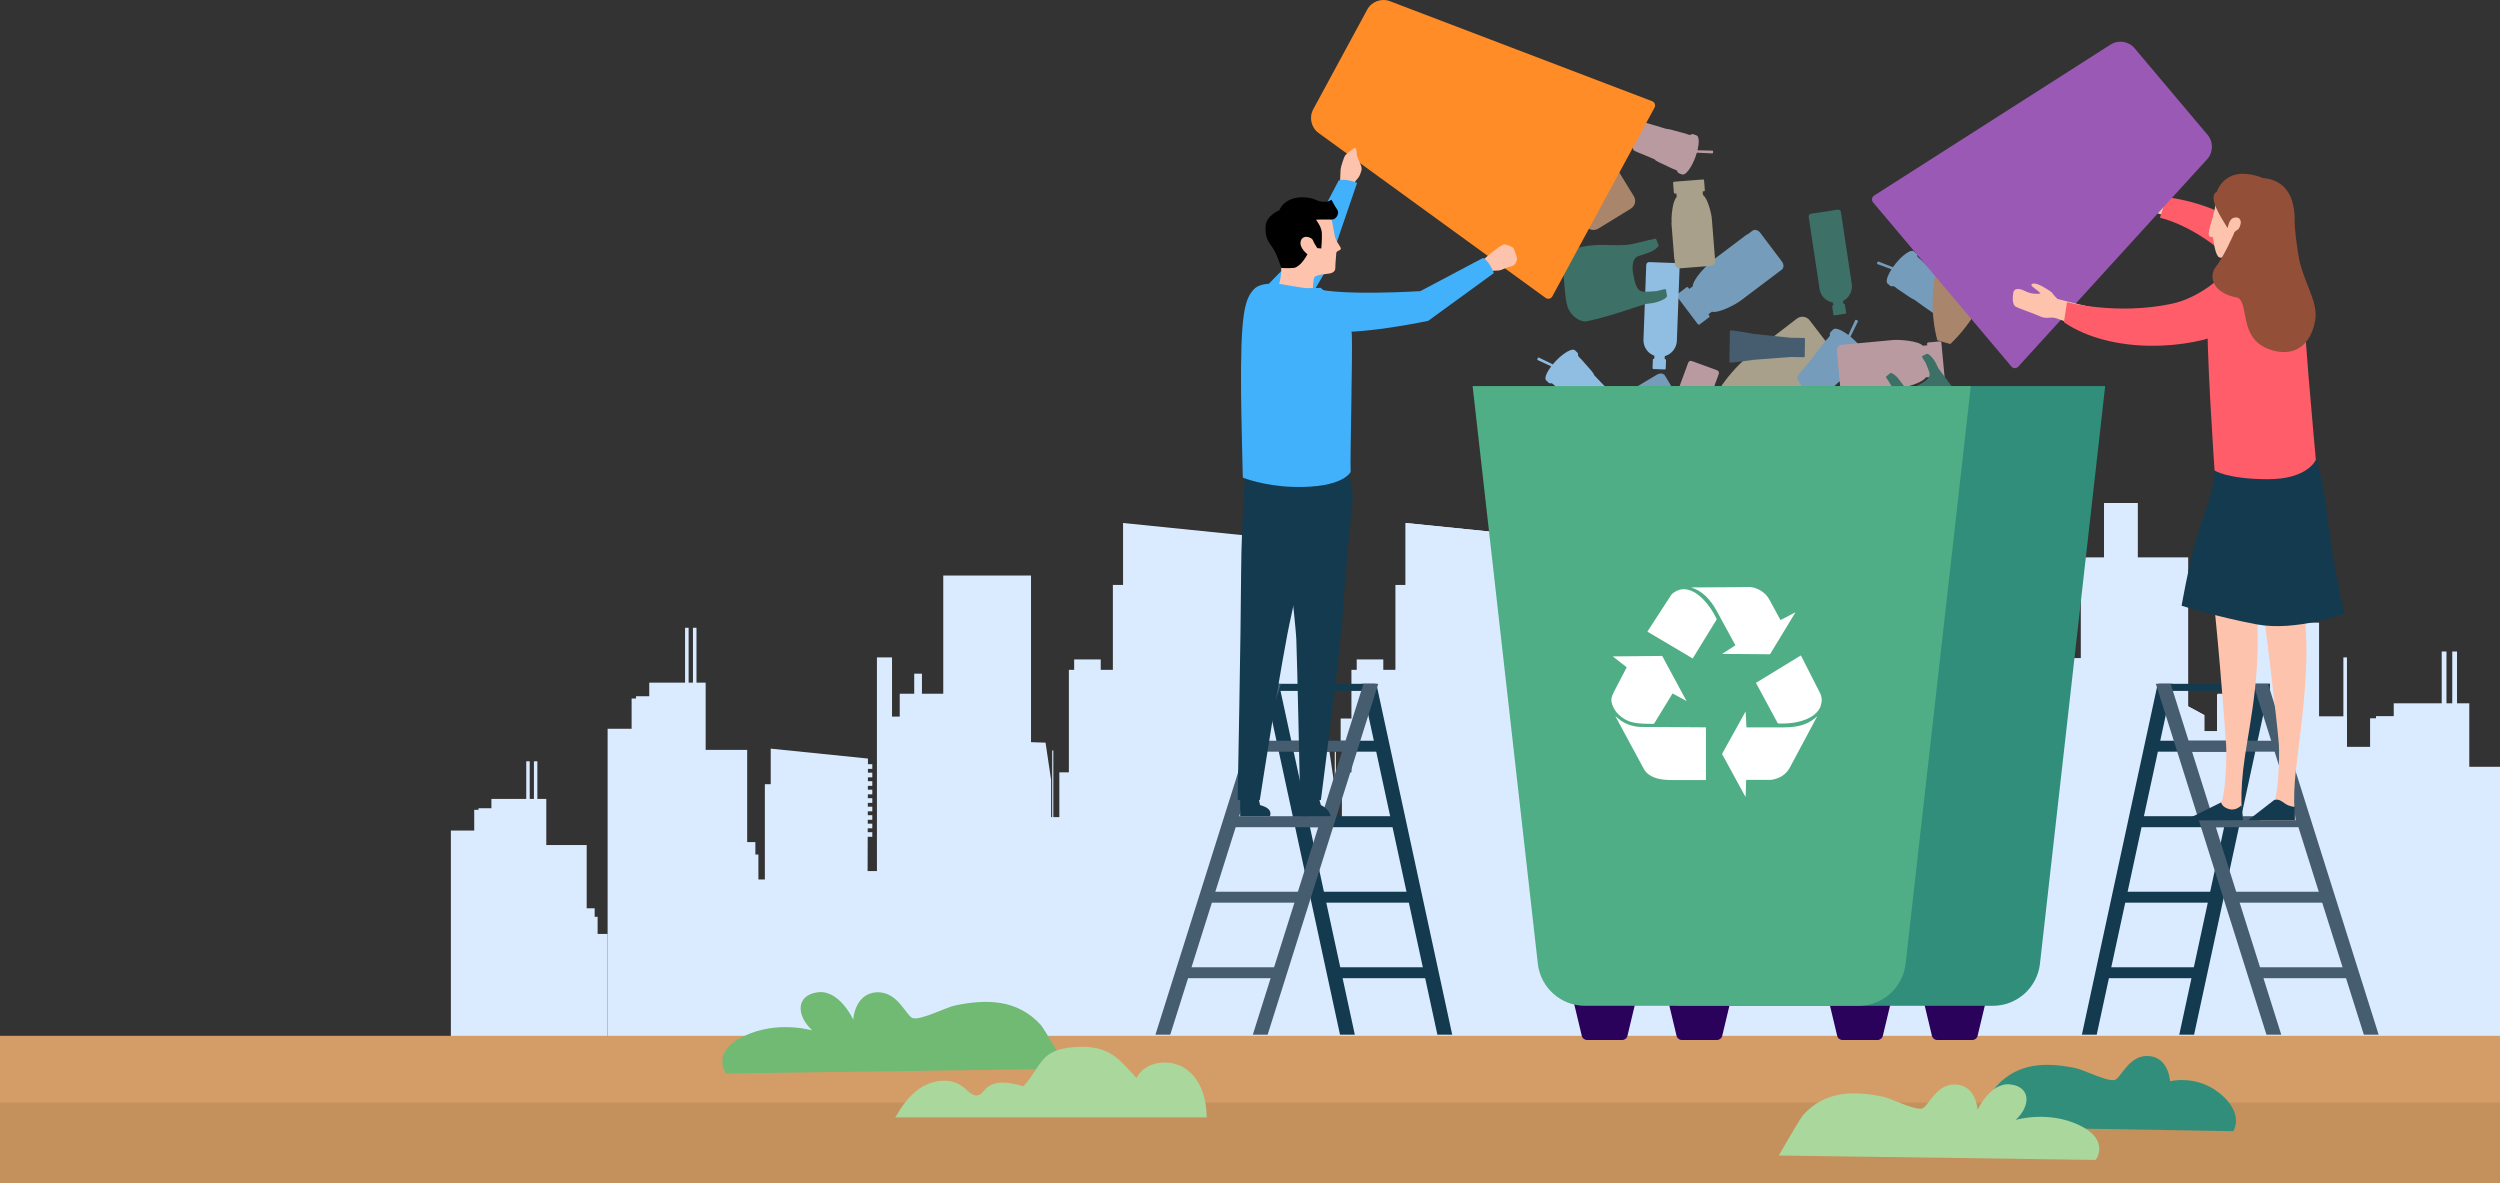 <?xml version="1.0" encoding="UTF-8"?>
<!DOCTYPE svg PUBLIC "-//W3C//DTD SVG 1.1//EN" "http://www.w3.org/Graphics/SVG/1.1/DTD/svg11.dtd">
<!-- Creator: CorelDRAW X8 -->
<svg xmlns="http://www.w3.org/2000/svg" xml:space="preserve" width="2641.82mm" height="1250.6mm" version="1.1" style="shape-rendering:geometricPrecision; text-rendering:geometricPrecision; image-rendering:optimizeQuality; fill-rule:evenodd; clip-rule:evenodd"
viewBox="0 0 264182 125060"
 xmlns:xlink="http://www.w3.org/1999/xlink">
 <rect x="0" y="0" width="264182" height="125060" fill="#333333" stroke="none"/>
 <defs>
  <style type="text/css">
   <![CDATA[
    .fil20 {fill:black;fill-rule:nonzero}
    .fil16 {fill:#133A4F;fill-rule:nonzero}
    .fil12 {fill:#2A015B;fill-rule:nonzero}
    .fil13 {fill:#318E7B;fill-rule:nonzero}
    .fil11 {fill:#3D7067;fill-rule:nonzero}
    .fil19 {fill:#42B1FB;fill-rule:nonzero}
    .fil9 {fill:#465D70;fill-rule:nonzero}
    .fil14 {fill:#4FAE85;fill-rule:nonzero}
    .fil25 {fill:#70BA74;fill-rule:nonzero}
    .fil7 {fill:#759CBA;fill-rule:nonzero}
    .fil8 {fill:#90BDE2;fill-rule:nonzero}
    .fil23 {fill:#934F38;fill-rule:nonzero}
    .fil22 {fill:#9A59B5;fill-rule:nonzero}
    .fil10 {fill:#A8856B;fill-rule:nonzero}
    .fil5 {fill:#A8A08A;fill-rule:nonzero}
    .fil24 {fill:#AAD89C;fill-rule:nonzero}
    .fil6 {fill:#BA9AA1;fill-rule:nonzero}
    .fil4 {fill:#C4905B;fill-rule:nonzero}
    .fil3 {fill:#D49C67;fill-rule:nonzero}
    .fil1 {fill:#DBEBFF;fill-rule:nonzero}
    .fil18 {fill:#FDC3AC;fill-rule:nonzero}
    .fil21 {fill:#FF5D69;fill-rule:nonzero}
    .fil17 {fill:#FF8C26;fill-rule:nonzero}
    .fil15 {fill:white;fill-rule:nonzero}
    .fil0 {fill:#5B6E7C;fill-rule:nonzero;fill-opacity:0.349}
    .fil2 {fill:#DBEBFF;fill-rule:nonzero;fill-opacity:0.431}
   ]]>
  </style>
 </defs>
 <g id="DESIGNED_x0020_BY_x0020_FREEPIK">
  <g id="_2462052607280">
   <path class="fil0" d="M247265 98841l-87 -125c-22,-31 -66,-39 -97,-17l-485 340c-32,22 -39,65 -17,97l87 124 197 281 172 246c11,16 28,26 45,29 18,3 37,-1 52,-12l485 -339c32,-22 39,-66 17,-97l-369 -527z"/>
   <g>
    <polygon class="fil1" points="136510,77796 136529,71496 137375,71496 137375,70640 136532,70640 136534,69932 137375,69932 137375,69076 136537,69076 136539,68368 137375,68368 137375,67512 136542,67512 136544,66804 137375,66804 137375,65947 136547,65947 136549,65240 137375,65240 137375,64383 136551,64383 136554,63676 137375,63676 137375,62819 136556,62819 136559,62111 137375,62111 137375,61255 136561,61255 136563,60547 137375,60547 137375,59691 136566,59691 136568,58983 137375,58983 137375,58127 136571,58127 136574,57087 118677,55267 118677,61814 117600,61814 117600,111259 118677,111259 122274,111259 123099,111259 125145,111259 125201,111259 127464,111259 129751,111259 130287,111259 130943,111259 131479,111259 132135,111259 132672,111259 133327,111259 133864,111259 136144,111259 136359,111259 136406,111259 139437,111259 139437,77796 "/>
    <polygon class="fil1" points="91682,92047 91693,88430 92179,88430 92179,87939 91695,87939 91696,87532 92179,87532 92179,87040 91698,87040 91699,86634 92179,86634 92179,86142 91701,86142 91702,85736 92179,85736 92179,85244 91703,85244 91705,84838 92179,84838 92179,84346 91706,84346 91707,83940 92179,83940 92179,83448 91709,83448 91710,83042 92179,83042 92179,82550 91712,82550 91713,82144 92179,82144 92179,81652 91714,81652 91716,81246 92179,81246 92179,80754 91717,80754 91719,80158 81444,79112 81444,82872 80825,82872 80825,111259 81444,111259 83509,111259 83983,111259 85157,111259 85190,111259 86489,111259 87801,111259 88110,111259 88486,111259 88794,111259 89171,111259 89478,111259 89855,111259 90163,111259 91472,111259 91596,111259 91623,111259 93363,111259 93363,92047 "/>
    <polygon class="fil1" points="178359,87435 178373,82950 178975,82950 178975,82340 178375,82340 178376,81836 178975,81836 178975,81227 178378,81227 178380,80723 178975,80723 178975,80113 178382,80113 178383,79609 178975,79609 178975,79000 178385,79000 178387,78496 178975,78496 178975,77886 178389,77886 178390,77382 178975,77382 178975,76772 178392,76772 178394,76269 178975,76269 178975,75659 178396,75659 178397,75155 178975,75155 178975,74545 178399,74545 178401,74041 178975,74041 178975,73432 178403,73432 178405,72691 165663,71395 165663,76057 164896,76057 164896,111259 165663,111259 168224,111259 168811,111259 170268,111259 170308,111259 171919,111259 173547,111259 173929,111259 174395,111259 174777,111259 175244,111259 175626,111259 176093,111259 176475,111259 178098,111259 178252,111259 178285,111259 180443,111259 180443,87435 "/>
    <g>
     <polygon class="fil1" points="260847,102059 260847,81030 264182,81030 264182,102059 "/>
     <g>
      <polygon class="fil1" points="264182,111259 262245,111259 262245,90230 264182,90230 "/>
     </g>
     <polygon class="fil1" points="256602,111259 256602,87637 264182,87637 264182,111259 "/>
     <g>
      <polygon class="fil1" points="261707,90230 260936,90230 260936,88154 260936,84572 260936,74320 259639,74320 259639,68845 259137,68845 259137,74320 258525,74320 258525,68845 258023,68845 258023,74320 252953,74320 252953,75677 251079,75677 251079,75904 250455,75904 250455,78922 247057,78922 247057,79842 247057,111259 255740,111259 255740,111259 261707,111259 261707,109196 262057,109196 262057,108331 261707,108331 261707,107617 262057,107617 262057,106752 261707,106752 261707,106037 262057,106037 262057,105172 261707,105172 261707,104458 262057,104458 262057,103593 261707,103593 261707,102878 262057,102878 262057,102013 261707,102013 261707,101298 262057,101298 262057,100434 261707,100434 261707,99719 262057,99719 262057,98854 261707,98854 261707,98139 262057,98139 262057,97274 261707,97274 261707,96560 262057,96560 262057,95695 261707,95695 "/>
     </g>
    </g>
    <g>
     <polygon class="fil1" points="57662,104576 57662,89298 61997,89298 61997,104576 "/>
     <g>
      <polygon class="fil1" points="62840,95982 62840,96883 63152,96883 63152,98691 64209,98691 64209,111259 58678,111259 58678,95982 "/>
     </g>
     <polygon class="fil1" points="54579,111259 54579,94098 61765,94098 61765,111259 "/>
     <g>
      <polygon class="fil1" points="58287,95982 57728,95982 57728,94474 57728,91872 57728,84424 56785,84424 56785,80447 56421,80447 56421,84424 55976,84424 55976,80447 55611,80447 55611,84424 51928,84424 51928,85410 50567,85410 50567,85575 50113,85575 50113,87767 47645,87767 47645,88436 47645,111259 53952,111259 53952,111259 58287,111259 58287,109761 58542,109761 58542,109132 58287,109132 58287,108613 58542,108613 58542,107985 58287,107985 58287,107465 58542,107465 58542,106837 58287,106837 58287,106318 58542,106318 58542,105690 58287,105690 58287,105171 58542,105171 58542,104542 58287,104542 58287,104023 58542,104023 58542,103395 58287,103395 58287,102876 58542,102876 58542,102247 58287,102247 58287,101728 58542,101728 58542,101100 58287,101100 58287,100581 58542,100581 58542,99952 58287,99952 "/>
     </g>
    </g>
    <g>
     <polygon class="fil1" points="206754,100696 206754,76549 212721,76549 212721,100696 "/>
     <g>
      <polygon class="fil1" points="213881,87113 213881,88537 214311,88537 214311,91395 215766,91395 215766,111259 208152,111259 208152,87113 "/>
     </g>
     <polygon class="fil1" points="202510,111259 202510,84135 212402,84135 212402,111259 "/>
     <g>
      <polygon class="fil1" points="207614,87113 206844,87113 206844,84729 206844,80616 206844,68845 205546,68845 205546,62560 205045,62560 205045,68845 204432,68845 204432,62560 203931,62560 203931,68845 198860,68845 198860,70404 196987,70404 196987,70664 196362,70664 196362,74129 192965,74129 192965,75186 192965,111259 201647,111259 201647,111259 207614,111259 207614,108890 207964,108890 207964,107897 207614,107897 207614,107077 207964,107077 207964,106084 207614,106084 207614,105263 207964,105263 207964,104270 207614,104270 207614,103449 207964,103449 207964,102456 207614,102456 207614,101636 207964,101636 207964,100643 207614,100643 207614,99822 207964,99822 207964,98829 207614,98829 207614,98008 207964,98008 207964,97015 207614,97015 207614,96195 207964,96195 207964,95202 207614,95202 207614,94381 207964,94381 207964,93388 207614,93388 "/>
     </g>
    </g>
    <g>
     <polygon class="fil1" points="74502,101516 74502,79243 78956,79243 78956,101516 "/>
     <g>
      <polygon class="fil1" points="79822,88987 79822,90301 80142,90301 80142,92937 81228,92937 81228,111259 75545,111259 75545,88987 "/>
     </g>
     <polygon class="fil1" points="71334,111259 71334,86241 78717,86241 78717,111259 "/>
     <g>
      <polygon class="fil1" points="75143,88987 74569,88987 74569,86788 74569,82995 74569,72137 73600,72137 73600,66339 73226,66339 73226,72137 72768,72137 72768,66339 72394,66339 72394,72137 68609,72137 68609,73574 67211,73574 67211,73815 66745,73815 66745,77011 64209,77011 64209,77985 64209,111259 70690,111259 70690,111259 75143,111259 75143,109074 75405,109074 75405,108158 75143,108158 75143,107401 75405,107401 75405,106485 75143,106485 75143,105728 75405,105728 75405,104813 75143,104813 75143,104056 75405,104056 75405,103140 75143,103140 75143,102383 75405,102383 75405,101467 75143,101467 75143,100710 75405,100710 75405,99794 75143,99794 75143,99037 75405,99037 75405,98121 75143,98121 75143,97364 75405,97364 75405,96448 75143,96448 75143,95691 75405,95691 75405,94775 75143,94775 "/>
     </g>
    </g>
    <g>
     <g>
      <polygon class="fil1" points="222337,82085 222337,53153 225910,53153 225910,82085 "/>
      <polygon class="fil1" points="219885,88673 219885,58899 231232,58899 231232,88673 "/>
     </g>
     <g>
      <g>
       <polygon class="fil1" points="218605,81762 220665,81762 220665,81125 218605,81125 "/>
       <polygon class="fil1" points="218342,81901 220928,81901 220928,81624 218342,81624 "/>
       <polygon class="fil1" points="217695,86542 221574,86542 221574,81901 217695,81901 "/>
      </g>
      <polygon class="fil1" points="232935,111259 232935,75563 221770,69539 217629,69539 217629,68476 217468,68476 217468,77905 216620,77905 216620,71565 212056,71565 212056,77905 211293,77905 211293,87676 210434,87676 210434,111259 "/>
      <polygon class="fil1" points="224087,70789 224087,111259 232935,111259 232935,75563 "/>
      <polygon class="fil1" points="222131,111259 222131,79561 216860,79561 216860,111259 "/>
      <polygon class="fil1" points="227219,82663 224174,82663 224174,78906 227219,78906 "/>
     </g>
    </g>
    <polygon class="fil1" points="179824,111259 179824,84503 183733,84503 183733,111259 "/>
    <polygon class="fil1" points="170365,87435 177194,87435 177194,83809 170365,83809 "/>
    <polygon class="fil1" points="171231,81937 173347,81937 173347,78311 171231,78311 "/>
    <polygon class="fil1" points="172577,83125 175338,83125 175338,80365 172577,80365 "/>
    <polygon class="fil1" points="169980,81603 170173,81603 170173,71906 169980,71906 "/>
    <polygon class="fil1" points="175183,111259 175183,80298 182414,80298 182414,111259 "/>
    <g>
     <polygon class="fil1" points="183959,57087 187693,57087 187693,52623 183959,52623 "/>
     <g>
      <polygon class="fil1" points="165798,111259 166232,83174 166752,83174 166752,80295 175305,79267 175305,84936 176313,84936 176313,54055 178210,54055 178210,47071 178744,47071 178744,54055 188469,54055 188469,84228 189564,84228 189564,111259 "/>
      <g>
       <polygon class="fil1" points="185958,68959 185283,68959 185283,67354 185958,67354 "/>
       <polygon class="fil1" points="187092,69112 186417,69112 186417,67507 187092,67507 "/>
       <polygon class="fil1" points="184805,71024 184129,71024 184129,69418 184805,69418 "/>
       <polygon class="fil1" points="187092,71024 186417,71024 186417,69418 187092,69418 "/>
       <polygon class="fil1" points="185958,73088 185283,73088 185283,71482 185958,71482 "/>
       <polygon class="fil1" points="184805,75305 184129,75305 184129,73699 184805,73699 "/>
       <polygon class="fil1" points="184805,101146 184129,101146 184129,99540 184805,99540 "/>
       <polygon class="fil1" points="184805,105427 184129,105427 184129,103822 184805,103822 "/>
       <polygon class="fil1" points="185958,75152 185283,75152 185283,73547 185958,73547 "/>
       <polygon class="fil1" points="187092,75152 186417,75152 186417,73547 187092,73547 "/>
       <polygon class="fil1" points="184805,79280 184129,79280 184129,77675 184805,77675 "/>
       <polygon class="fil1" points="187092,79280 186417,79280 186417,77675 187092,77675 "/>
       <polygon class="fil1" points="185958,81345 185283,81345 185283,79739 185958,79739 "/>
       <polygon class="fil1" points="187092,81345 186417,81345 186417,79739 187092,79739 "/>
       <polygon class="fil1" points="187092,90130 186417,90130 186417,88524 187092,88524 "/>
       <polygon class="fil1" points="187092,94258 186417,94258 186417,92653 187092,92653 "/>
       <polygon class="fil1" points="187092,96322 186417,96322 186417,94717 187092,94717 "/>
       <polygon class="fil1" points="184805,83409 184129,83409 184129,81803 184805,81803 "/>
       <polygon class="fil1" points="185958,85473 185283,85473 185283,83867 185958,83867 "/>
      </g>
      <polygon class="fil1" points="173949,110854 168559,110854 168559,86222 173949,86222 "/>
      <g>
       <polygon class="fil1" points="179842,80610 178784,80610 178784,78639 179842,78639 "/>
       <polygon class="fil1" points="170073,83915 169016,83915 169016,81944 170073,81944 "/>
      </g>
      <g>
       <polygon class="fil1" points="167196,90427 170901,90427 170901,89251 167196,89251 "/>
       <polygon class="fil1" points="167196,92574 170901,92574 170901,91398 167196,91398 "/>
       <polygon class="fil1" points="167196,94722 170901,94722 170901,93546 167196,93546 "/>
       <polygon class="fil1" points="167196,96869 170901,96869 170901,95694 167196,95694 "/>
       <polygon class="fil1" points="167196,99017 170901,99017 170901,97841 167196,97841 "/>
       <polygon class="fil1" points="167196,101165 170901,101165 170901,99989 167196,99989 "/>
       <polygon class="fil1" points="167196,103312 170901,103312 170901,102136 167196,102136 "/>
       <polygon class="fil1" points="167196,105460 170901,105460 170901,104284 167196,104284 "/>
       <polygon class="fil1" points="167196,107608 170901,107608 170901,106432 167196,106432 "/>
      </g>
     </g>
     <polygon class="fil1" points="188337,110854 178985,110854 178985,57294 188337,57294 "/>
     <g>
      <polygon class="fil1" points="183657,60856 188846,60856 188846,60161 183657,60161 "/>
      <polygon class="fil1" points="183657,62127 188846,62127 188846,61431 183657,61431 "/>
      <polygon class="fil1" points="183657,63398 188846,63398 188846,62702 183657,62702 "/>
      <polygon class="fil1" points="183657,64669 188846,64669 188846,63973 183657,63973 "/>
      <polygon class="fil1" points="183657,65940 188846,65940 188846,65244 183657,65244 "/>
      <polygon class="fil1" points="183657,67211 188846,67211 188846,66515 183657,66515 "/>
      <polygon class="fil1" points="183657,68482 188846,68482 188846,67786 183657,67786 "/>
      <polygon class="fil1" points="183657,69753 188846,69753 188846,69057 183657,69057 "/>
      <polygon class="fil1" points="183657,71024 188846,71024 188846,70328 183657,70328 "/>
     </g>
     <g>
      <polygon class="fil1" points="183657,72253 188846,72253 188846,71557 183657,71557 "/>
      <polygon class="fil1" points="183657,73524 188846,73524 188846,72828 183657,72828 "/>
      <polygon class="fil1" points="183657,74795 188846,74795 188846,74099 183657,74099 "/>
      <polygon class="fil1" points="183657,76066 188846,76066 188846,75370 183657,75370 "/>
      <polygon class="fil1" points="183657,77337 188846,77337 188846,76641 183657,76641 "/>
      <polygon class="fil1" points="183657,78607 188846,78607 188846,77912 183657,77912 "/>
      <polygon class="fil1" points="183657,79878 188846,79878 188846,79182 183657,79182 "/>
      <polygon class="fil1" points="183657,81149 188846,81149 188846,80453 183657,80453 "/>
      <polygon class="fil1" points="183657,82420 188846,82420 188846,81724 183657,81724 "/>
     </g>
    </g>
    <g>
     <g>
      <g>
       <polygon class="fil1" points="253282,84226 254587,84226 254587,83587 253282,83587 "/>
       <polygon class="fil1" points="253115,84365 254754,84365 254754,84087 253115,84087 "/>
       <polygon class="fil1" points="252705,85087 255164,85087 255164,84365 252705,84365 "/>
       <path class="fil1" d="M253981 80087l92 0 0 3361 -92 0 0 -3361zm-185 0l0 0 92 0 0 3361 -92 0 0 -3361z"/>
      </g>
      <g>
       <polygon class="fil1" points="250787,109421 255769,109421 255769,80408 250787,80408 "/>
       <g>
        <polygon class="fil1" points="252705,84443 253852,84443 253852,81734 252705,81734 "/>
       </g>
       <polygon class="fil1" points="253099,111217 253099,85859 258082,85859 258082,111217 "/>
       <polygon class="fil1" points="250430,111217 250430,93554 257035,93554 257035,111217 "/>
       <polygon class="fil1" points="255246,93902 255246,85859 255935,85859 255935,93902 "/>
       <polygon class="fil1" points="252273,84951 258082,84951 258082,85859 252273,85859 "/>
      </g>
     </g>
     <path class="fil1" d="M245062 85155l0 -19358 -1318 0 0 -920 -297 0 0 -143 -120 0 0 -255 -222 0 0 -1919 -142 0 -79 -1678 -62 0 -78 1678 -142 0 0 1919 -222 0 0 255 -121 0 0 143 -297 0 0 920 -3666 0 -2114 2988 0 16370 8880 0zm-2242 -20748l0 0 -67 0 0 -1719 67 0 0 1719zm134 0l0 0 -67 0 0 -1719 67 0 0 1719z"/>
     <g>
      <g>
       <polygon class="fil1" points="239174,74894 235027,74894 235027,71144 239174,71144 "/>
      </g>
      <polygon class="fil1" points="239892,99592 232107,99592 232107,77270 239892,77270 "/>
      <polygon class="fil1" points="233820,78102 232107,77270 239892,77270 "/>
      <path class="fil1" d="M247632 69472l0 6250 -4141 0 0 -2410 -2263 0 0 -1002 -1203 0 0 1002 -5688 0c-20,39 -38,78 -60,116l0 10717 -2383 0 0 27114 16116 0 0 -41787 -378 0z"/>
      <polygon class="fil1" points="248010,111259 237101,111259 237101,75717 248010,75717 "/>
     </g>
    </g>
    <g>
     <g>
      <polygon class="fil1" points="148591,81506 147052,81506 147052,81030 148591,81030 "/>
      <polygon class="fil1" points="148787,81610 146855,81610 146855,81403 148787,81403 "/>
      <polygon class="fil1" points="149270,85076 146372,85076 146372,81610 149270,81610 "/>
     </g>
     <polygon class="fil1" points="136821,111259 136821,84596 137954,86346 141047,86346 141047,79303 141168,79303 141168,86346 141801,86346 141801,81611 145209,81611 145209,86346 145780,86346 145780,93644 146421,93644 146421,111259 "/>
     <polygon class="fil1" points="142494,111259 142494,87582 146431,87582 146431,111259 "/>
     <g>
      <polygon class="fil1" points="143174,102329 143497,102329 143497,87250 143174,87250 "/>
      <polygon class="fil1" points="143892,102329 144216,102329 144216,87250 143892,87250 "/>
      <polygon class="fil1" points="144611,102329 144934,102329 144934,87250 144611,87250 "/>
      <polygon class="fil1" points="145329,102329 145653,102329 145653,87250 145329,87250 "/>
     </g>
     <polygon class="fil1" points="142810,111259 149902,111259 149902,70783 142810,70783 "/>
     <g>
      <polygon class="fil1" points="143368,73435 146177,73435 146177,69684 143368,69684 "/>
     </g>
     <polygon class="fil1" points="129536,100602 138808,100602 138808,60818 129536,60818 "/>
     <g>
      <polygon class="fil1" points="137223,84048 139671,84048 139671,83811 137223,83811 "/>
     </g>
     <g>
      <polygon class="fil1" points="140345,78477 137328,78379 136476,84308 136476,98184 135739,98184 135739,91569 133527,91569 133527,84145 131175,84145 131175,73312 127282,73312 127282,71185 126468,71185 126468,73312 124935,73312 124935,75722 124121,75722 124121,69472 122526,69472 122526,111259 140930,111259 140930,82415 "/>
     </g>
     <polygon class="fil1" points="141671,78735 143946,78735 143946,75929 141671,75929 "/>
     <g>
      <polygon class="fil1" points="147458,111259 147458,61814 155060,61814 155060,111259 "/>
      <g>
       <g>
        <polygon class="fil1" points="157326,58983 167233,58983 167233,58127 157326,58127 "/>
        <polygon class="fil1" points="157326,60547 167233,60547 167233,59691 157326,59691 "/>
        <polygon class="fil1" points="157326,62111 167233,62111 167233,61255 157326,61255 "/>
        <polygon class="fil1" points="157326,63676 167233,63676 167233,62819 157326,62819 "/>
        <polygon class="fil1" points="157326,65240 167233,65240 167233,64383 157326,64383 "/>
        <polygon class="fil1" points="157326,66804 167233,66804 167233,65948 157326,65948 "/>
        <polygon class="fil1" points="157326,68368 167233,68368 167233,67512 157326,67512 "/>
        <polygon class="fil1" points="157326,69932 167233,69932 167233,69076 157326,69076 "/>
        <polygon class="fil1" points="157326,71496 167233,71496 167233,70640 157326,70640 "/>
       </g>
       <polygon class="fil1" points="148536,111259 166264,111259 166433,57087 148536,55267 "/>
       <polygon class="fil1" points="148536,111259 152132,111259 152338,56969 148536,55267 "/>
       <polygon class="fil1" points="152338,56969 166433,57087 148536,55267 "/>
      </g>
      <g>
       <polygon class="fil1" points="155004,111259 155004,74038 162296,74038 166218,78026 166218,111259 "/>
       <polygon class="fil1" points="166218,78026 162296,74038 155004,74038 "/>
       <polygon class="fil2" points="159609,111259 159609,84260 160145,84260 160145,111259 "/>
       <polygon class="fil2" points="160801,111259 160801,84260 161338,84260 161338,111259 "/>
       <polygon class="fil2" points="161993,111259 161993,84260 162530,84260 162530,111259 "/>
       <polygon class="fil2" points="163186,111259 163186,84260 163722,84260 163722,111259 "/>
      </g>
      <polygon class="fil1" points="152957,111259 157322,111259 157322,85185 152957,85185 "/>
      <polygon class="fil1" points="166002,111259 169295,111259 169295,77796 166002,77796 "/>
     </g>
    </g>
    <g>
     <g>
      <polygon class="fil1" points="118732,81506 117194,81506 117194,81030 118732,81030 "/>
      <polygon class="fil1" points="118929,81610 116997,81610 116997,81403 118929,81403 "/>
      <polygon class="fil1" points="119412,85076 116514,85076 116514,81610 119412,81610 "/>
     </g>
     <polygon class="fil1" points="106963,111259 106963,84596 108096,86346 111189,86346 111189,79303 111309,79303 111309,86346 111943,86346 111943,81611 115351,81611 115351,86346 115922,86346 115922,93644 116563,93644 116563,111259 "/>
     <polygon class="fil1" points="112636,111259 112636,87582 116573,87582 116573,111259 "/>
     <g>
      <polygon class="fil1" points="113315,102329 113639,102329 113639,87250 113315,87250 "/>
      <polygon class="fil1" points="114034,102329 114357,102329 114357,87250 114034,87250 "/>
      <polygon class="fil1" points="114753,102329 115076,102329 115076,87250 114753,87250 "/>
      <polygon class="fil1" points="115471,102329 115795,102329 115795,87250 115471,87250 "/>
     </g>
     <polygon class="fil1" points="112951,111259 120043,111259 120043,70783 112951,70783 "/>
     <g>
      <polygon class="fil1" points="113510,73435 116318,73435 116318,69684 113510,69684 "/>
     </g>
     <polygon class="fil1" points="99677,100602 108950,100602 108950,60818 99677,60818 "/>
     <g>
      <polygon class="fil1" points="107365,84048 109813,84048 109813,83811 107365,83811 "/>
     </g>
     <g>
      <polygon class="fil1" points="110486,78477 107470,78379 106618,84308 106618,98184 105881,98184 105881,91569 103668,91569 103668,84145 101316,84145 101316,73312 97424,73312 97424,71185 96609,71185 96609,73312 95077,73312 95077,75722 94262,75722 94262,69472 92668,69472 92668,111259 111072,111259 111072,82415 "/>
     </g>
    </g>
    <g>
     <g>
      <polygon class="fil1" points="208289,87597 207065,87597 207065,87218 208289,87218 "/>
      <polygon class="fil1" points="208445,87679 206909,87679 206909,87514 208445,87514 "/>
      <polygon class="fil1" points="208829,90436 206525,90436 206525,87679 208829,87679 "/>
     </g>
     <polygon class="fil1" points="198929,111259 198929,90054 199830,91445 202289,91445 202289,85844 202385,85844 202385,91445 202889,91445 202889,87680 205600,87680 205600,91445 206053,91445 206053,97250 206563,97250 206563,111259 "/>
     <polygon class="fil1" points="203440,111259 203440,92429 206571,92429 206571,111259 "/>
     <g>
      <polygon class="fil1" points="203980,104157 204238,104157 204238,92165 203980,92165 "/>
      <polygon class="fil1" points="204552,104157 204809,104157 204809,92165 204552,92165 "/>
      <polygon class="fil1" points="205124,104157 205381,104157 205381,92165 205124,92165 "/>
      <polygon class="fil1" points="205695,104157 205952,104157 205952,92165 205695,92165 "/>
     </g>
     <polygon class="fil1" points="203691,111259 209331,111259 209331,79068 203691,79068 "/>
     <g>
      <polygon class="fil1" points="204135,81177 206369,81177 206369,78195 204135,78195 "/>
     </g>
     <polygon class="fil1" points="193134,102784 200508,102784 200508,71144 193134,71144 "/>
     <g>
      <polygon class="fil1" points="199248,89618 201195,89618 201195,89430 199248,89430 "/>
     </g>
     <g>
      <polygon class="fil1" points="201730,85188 199332,85109 198654,89825 198654,100860 198068,100860 198068,95600 196308,95600 196308,89695 194438,89695 194438,81080 191342,81080 191342,79388 190694,79388 190694,81080 189475,81080 189475,82997 188827,82997 188827,78026 187560,78026 187560,111259 202196,111259 202196,88320 "/>
     </g>
     <polygon class="fil1" points="202786,85393 204595,85393 204595,83161 202786,83161 "/>
    </g>
   </g>
   <polygon class="fil3" points="264182,109458 0,109458 0,125059 264182,125059 "/>
   <polygon class="fil4" points="264182,116511 0,116511 0,125059 264182,125059 "/>
   <g>
    <g>
     <path class="fil5" d="M193014 36171c0,0 0,0 0,0l-1535 -1998c0,0 0,0 1,1l-253 -329c-161,-210 -392,-335 -635,-366 -244,-32 -499,29 -709,190l-450 346 -3990 3065 -61 47c-2296,1765 -4080,4111 -5166,6796l0 1 160 207 92 121 262 341 41 53 343 446c2874,-358 5601,-1477 7898,-3241l60 -47 191 -146 4249 -3265c420,-323 499,-925 176,-1345l-674 -877z"/>
     <path class="fil6" d="M181454 39131l-2678 -981c-153,-56 -323,22 -379,175l-2650 7231c-82,223 -114,452 -103,675 11,224 65,441 158,641 112,242 286,452 500,621l-44 118 -63 171 -41 -15c-52,-19 -110,8 -130,61l-296 808c-19,52 8,110 61,130l1086 398c52,19 111,-8 130,-61l296 -808c19,-52 -8,-110 -60,-130l-41 -15 106 -289c723,24 1412,-404 1674,-1120l2650 -7231c56,-153 -22,-323 -176,-379z"/>
     <path class="fil7" d="M197249 37885c-3,-79 -18,-166 -53,-267 -4,-11 -10,-23 -14,-33 -35,-96 -85,-200 -146,-309 -14,-26 -27,-51 -43,-77 -71,-121 -154,-247 -252,-378 -5,-7 -7,-12 -12,-19 0,1 -1,1 -1,1 -132,-176 -283,-358 -455,-542 -101,-109 -209,-217 -322,-325 -134,-128 -270,-248 -404,-358l786 -1611 -6 -3c2,-2 8,-1 9,-3 18,-37 -31,-98 -110,-137 -78,-39 -156,-41 -175,-4 -1,2 4,6 3,9l-7 -3 -724 1575 0 0c-736,-558 -1398,-813 -1617,-584l-1 0c-1,2 -3,3 -4,5l-137 144c0,0 -1,1 -2,2l-130 137c-75,79 -90,207 -54,369l-275 346 -10 -20 -1244 1561c-15,21 -26,45 -34,73l-113 141c-21,29 -34,65 -39,107l-1228 1458 -267 331 -200 247c-180,241 221,943 888,1578 125,118 251,227 376,325 544,425 1056,638 1244,481l306 -273 1316 -1275 272 -243c66,-1 119,-17 159,-49l134 -119c28,-9 52,-21 73,-38l1496 -1322c-7,-3 -14,-5 -20,-8l328 -290 3 -3c164,28 291,6 365,-73l133 -139 141 -148c42,-45 59,-111 65,-185 1,-17 2,-34 2,-52z"/>
     <path class="fil7" d="M202014 26512c-72,8 -151,28 -240,67 -10,4 -20,11 -30,15 -84,40 -176,93 -271,157 -23,15 -44,28 -67,45 -106,74 -215,159 -328,258 -5,4 -10,7 -16,12 1,0 1,1 1,1 -151,134 -307,285 -463,456 -92,100 -183,206 -273,318 -107,132 -207,264 -298,395l-1531 -601 -2 5c-2,-1 -1,-6 -3,-7 -35,-14 -87,35 -117,110 -30,75 -26,146 8,160 3,1 6,-3 9,-3l-3 6 1493 548c-456,714 -642,1338 -415,1521l0 1c1,1 3,2 5,3l141 115c0,0 1,1 2,2l135 109c78,62 195,67 341,22l336 227 -17 10 1518 1024c20,12 44,21 69,25l138 93c28,17 61,27 100,28l1423 1017 323 220 240 165c233,147 846,-271 1377,-927 100,-123 190,-247 270,-368 350,-528 507,-1012 350,-1173l-272 -259 -1262 -1111 -242 -231c-6,-60 -25,-108 -57,-141l-119 -115c-9,-25 -22,-46 -39,-64l-1318 -1271c-2,7 -4,13 -6,19l-289 -279 -3 -2c14,-152 -16,-267 -93,-329l-137 -111 -146 -118c-44,-36 -106,-46 -174,-46 -16,0 -31,0 -48,2z"/>
     <path class="fil8" d="M166207 36951c-73,2 -153,15 -245,47 -10,3 -21,9 -31,13 -87,32 -183,78 -283,133 -24,13 -47,25 -71,39 -111,66 -227,142 -348,231 -6,4 -11,6 -17,11 1,0 1,1 2,1 -162,120 -330,258 -499,416 -100,92 -200,191 -299,295 -117,122 -228,246 -329,369l-1476 -724 -3 5c-2,-2 -1,-7 -3,-8 -33,-17 -89,28 -125,100 -36,72 -38,144 -5,160 2,2 6,-2 9,-2l-3 6 1443 669c-514,673 -750,1280 -539,1481l0 1c1,1 2,3 4,4l132 125c0,1 1,1 2,2l125 120c72,69 189,84 338,51l317 253 -19 9 1429 1145c20,14 42,24 68,31l129 103c26,20 59,32 97,37l1336 1130 303 246 226 183c220,166 865,-200 1449,-810 109,-114 209,-230 299,-345 392,-497 588,-967 445,-1140l-250 -281 -1167 -1210 -222 -250c-1,-61 -16,-110 -45,-146l-109 -124c-8,-25 -19,-47 -34,-66l-1210 -1376c-2,7 -4,13 -7,19l-265 -302 -3 -3c26,-150 6,-266 -66,-335l-127 -122 -136 -129c-41,-40 -101,-55 -169,-61 -16,-1 -31,-2 -48,-1z"/>
     <path class="fil6" d="M177985 18406c65,-30 134,-75 205,-141 8,-7 16,-16 23,-24 68,-64 137,-144 207,-235 17,-22 33,-41 49,-64 76,-104 152,-220 227,-350 4,-6 8,-11 11,-17 0,0 -1,0 -1,-1 100,-175 199,-368 292,-580 54,-125 106,-255 156,-389 58,-160 110,-317 154,-471l1643 76 0 -6c2,1 4,6 6,6 37,2 71,-61 75,-142 4,-80 -22,-147 -60,-149 -2,0 -4,6 -7,6l1 -7 -1590 -37c202,-823 176,-1473 -97,-1574l0 0c-2,-1 -4,-2 -6,-2l-171 -63c0,0 -1,0 -2,-1l-163 -60c-94,-34 -207,-1 -330,89l-391 -106 13 -15 -1767 -480c-24,-5 -48,-6 -74,-2l-160 -44c-33,-7 -67,-5 -104,6l-1675 -504 -376 -104 -281 -78c-268,-64 -714,529 -1005,1321 -55,148 -100,295 -137,435 -161,613 -153,1122 47,1223l341 158 1552 645 304 140c25,55 58,94 99,116l150 70c17,20 36,36 58,47l1658 779c-1,-7 -1,-13 -1,-20l363 171 4 2c36,148 101,247 194,281l166 60 176 65c53,20 115,10 179,-12 15,-5 29,-10 45,-18z"/>
     <path class="fil7" d="M180138 47874c-39,-65 -123,-86 -189,-47l-151 90 -16 -25 19 -11 -221 -369c268,-667 -494,-2569 -814,-3103l-76 -127 1 0 -2397 -4004 0 0 -352 -587c-148,-248 -526,-294 -843,-104l-19 11c0,0 0,0 0,0l-2007 1202c0,0 0,0 0,0l-1243 744c-318,190 -455,545 -307,792l352 588 -31 18 2397 4004 30 -19 76 127c80,134 222,332 402,556 538,670 1412,1568 1948,1628l236 394 -151 91c-65,39 -87,123 -48,189l639 1066c39,65 123,86 189,47l3167 -1896c65,-39 87,-123 48,-189l-639 -1066z"/>
     <path class="fil7" d="M180599 33533c60,-46 72,-132 27,-193l-107 -141 24 -18 13 18 344 -259c691,195 2501,-765 2998,-1140l118 -89 1 1 3726 -2808 0 -1 547 -412c230,-174 236,-554 13,-850l-13 -17c0,0 0,0 0,0l-1408 -1868c0,0 0,0 0,0l-872 -1157c-223,-296 -590,-395 -820,-221l-547 412 -22 -28 -3726 2808 21 29 -118 89c-124,93 -306,256 -509,458 -610,607 -1410,1571 -1412,2110l-367 277 -107 -141c-45,-61 -132,-73 -192,-27l-993 748c-60,46 -73,132 -27,193l2222 2948c46,61 132,73 193,27l993 -748z"/>
     <path class="fil6" d="M203762 36187c-76,7 -131,75 -124,150l16 176 -30 3 -2 -22 -428 40c-486,-529 -2530,-662 -3150,-604l-147 14 0 -1 -4646 435 0 1 -682 64c-287,27 -492,347 -457,716l2 21c0,0 0,0 0,0l218 2329c0,0 0,0 0,0l135 1443c34,369 295,646 582,619l682 -64 3 35 4646 -435 -3 -35 147 -14c155,-14 395,-57 674,-123 838,-196 2025,-597 2310,-1055l457 -43 17 176c7,76 74,131 150,124l1237 -116c76,-7 131,-74 124,-150l-344 -3675c-7,-76 -74,-132 -149,-124l-1238 115z"/>
     <path class="fil9" d="M190047 43553l-3473 -2079 -20 -12c-339,-204 -743,-154 -901,110l-376 628 -1 0 -2561 4279 1 0 -82 136c-341,571 -1156,2603 -870,3316l-236 394 20 12 -16 28 -162 -97c-70,-42 -160,-20 -202,50l-682 1140c-42,70 -19,160 50,201l3386 2027c69,42 160,19 202,-51l682 -1139c41,-70 19,-160 -51,-202l-162 -97 252 -422c764,-84 2170,-1762 2512,-2333l81 -136 33 20 2561 -4279 -32 -20 376 -628c118,-198 65,-461 -112,-665 -59,-69 -132,-130 -217,-181z"/>
     <path class="fil9" d="M190737 35794c0,-44 -35,-80 -79,-81l-378 -5 0 0 -394 -6 -632 -9 -1722 -179 -676 -71 -1104 -116 -390 -40 -2197 -361 -364 14 -9 632 -29 2010 -10 712 364 25 2206 -298 391 -29 1107 -84 678 -53 1743 -130 1120 16 267 4c44,0 80,-35 81,-79l27 -1872z"/>
     <path class="fil10" d="M210229 22540c0,0 0,0 0,0l-2348 -673c0,0 0,0 0,0l-386 -111c-247,-71 -499,-35 -707,81 -208,115 -372,310 -443,557l-151 528 -1344 4690 -20 72c-774,2699 -812,5557 -111,8276l244 70 142 41 401 115 61 17 0 0 525 151c2035,-1936 3516,-4380 4290,-7079l20 -72 64 -223 1431 -4995c142,-494 -144,-1009 -637,-1150l-1031 -295z"/>
     <path class="fil11" d="M194198 22156l-2821 426c-161,24 -273,174 -248,335l1148 7615c36,235 117,452 234,643 117,190 269,355 446,486 215,158 468,259 737,304l18 124 28 181 -44 7c-55,8 -93,59 -85,115l129 851c8,55 60,93 115,85l1144 -173c55,-8 93,-60 85,-115l-128 -851c-9,-55 -60,-93 -116,-85l-43 7 -46 -305c646,-326 1045,-1033 931,-1787l-1148 -7615c-25,-161 -175,-272 -336,-248z"/>
     <path class="fil8" d="M177202 27804l-2924 -108c-167,-7 -308,124 -314,291l-293 7893c-9,244 32,478 113,692 82,214 204,409 357,575 187,200 422,350 685,447l-5 128 -7 188 -45 -2c-57,-2 -106,43 -108,100l-32 882c-3,58 42,106 99,108l1186 44c58,2 106,-43 108,-100l33 -882c2,-57 -43,-106 -100,-108l-45 -1 12 -316c713,-206 1249,-842 1278,-1624l293 -7893c6,-167 -124,-308 -291,-314z"/>
     <path class="fil11" d="M204482 46384c781,-450 2382,-918 2920,-1542 538,-624 582,-1326 395,-1680 -187,-354 -1176,-1868 -1775,-2646 -407,-529 -844,-1146 -1193,-1607 -173,-387 -348,-723 -504,-929 -504,-668 -713,-603 -715,-603l0 0 -528 279c67,170 217,413 402,682 122,309 296,685 398,1030 168,565 -427,923 -1099,1300 -673,377 -1265,450 -1547,164l10 25c-343,-427 -590,-832 -853,-1084 -352,-336 -612,-373 -612,-373l0 0 0 0 -503 416c0,0 573,942 1022,1649 448,706 712,1848 999,2678 23,65 46,129 71,195 290,770 722,1557 1172,2015 489,496 1159,481 1940,31z"/>
     <path class="fil5" d="M177589 28349l3125 -247 18 -1c305,-24 537,-237 518,-475l-44 -565 1 0 -305 -3849 -1 0 -9 -122c-41,-514 -439,-2162 -939,-2483l-29 -355 -18 1 -1 -24 145 -12c63,-5 110,-60 105,-122l-81 -1026c-5,-62 -60,-109 -123,-104l-3045 240c-63,5 -110,60 -105,123l81 1025c5,63 60,110 123,105l145 -12 30 380c-443,396 -578,2086 -537,2600l9 121 -29 3 305 3850 29 -3 45 565c14,179 165,321 369,370 67,17 141,23 218,17z"/>
     <path class="fil10" d="M169833 23584c0,0 0,0 0,0l2148 -1317c0,0 0,0 0,0l352 -217c226,-138 374,-355 432,-593 57,-239 23,-499 -115,-725l-297 -484 -2630 -4290 -40 -65c-1514,-2469 -3660,-4489 -6217,-5851l0 0 -223 137 -130 80 -366 225 -57 34 -480 294c54,2897 881,5726 2395,8195l40 65 125 205 2801 4569c277,451 867,592 1319,316l943 -578z"/>
     <path class="fil11" d="M165160 28762c224,1102 145,3181 670,4064 526,883 1339,1212 1831,1131 493,-81 2676,-652 3832,-1054 787,-273 1691,-546 2374,-777 526,-52 992,-125 1298,-228 989,-333 996,-606 996,-608l0 0 -122 -735c-227,12 -573,93 -965,206 -414,23 -927,79 -1377,64 -734,-25 -922,-870 -1103,-1815 -180,-944 -33,-1675 418,-1895l-34 2c641,-236 1218,-369 1619,-580 538,-284 684,-577 684,-577l-1 0 1 0 -294 -760c0,0 -1341,306 -2354,557 -1012,252 -2469,113 -3563,125 -86,1 -172,3 -259,6 -1026,39 -2128,239 -2847,591 -781,382 -1028,1182 -804,2283z"/>
    </g>
    <g>
     <path class="fil12" d="M171415 109900l-3698 0c-269,0 -502,-184 -565,-445l-953 -3987 6733 0 -953 3987c-63,261 -296,445 -564,445z"/>
     <path class="fil12" d="M181429 109900l-3699 0c-268,0 -501,-184 -564,-445l-953 -3987 6733 0 -953 3987c-63,261 -296,445 -564,445z"/>
     <path class="fil12" d="M198402 109900l-3698 0c-269,0 -502,-184 -564,-445l-954 -3987 6733 0 -953 3987c-63,261 -296,445 -564,445z"/>
     <path class="fil12" d="M208415 109900l-3698 0c-268,0 -501,-184 -564,-445l-953 -3987 6733 0 -953 3987c-63,261 -296,445 -565,445z"/>
     <path class="fil13" d="M210585 106288l-33378 0 -7395 -65493 52649 0 -6892 61040c-286,2536 -2432,4453 -4984,4453z"/>
     <path class="fil14" d="M196388 106288l-28897 0c-2553,0 -4698,-1917 -4985,-4453l-6891 -61040 52649 0 -6892 61040c-286,2536 -2432,4453 -4984,4453z"/>
     <g>
      <path class="fil15" d="M184986 62033c144,30 291,47 430,91 708,225 1251,651 1603,1316 363,687 739,1366 1110,2049 5,10 14,18 26,34 516,-269 1032,-539 1566,-817 -18,37 -26,59 -38,79 -866,1427 -1732,2855 -2596,4284 -31,51 -65,69 -124,69 -1256,-12 -2511,-22 -3767,-30 -393,-3 -787,-1 -1180,-1 -3,-9 -5,-18 -8,-27 457,-295 915,-590 1378,-889 -110,-203 -216,-398 -322,-593 -557,-1024 -1111,-2051 -1674,-3072 -310,-562 -676,-1085 -1143,-1531 -413,-395 -885,-693 -1428,-877 -14,-5 -27,-9 -40,-15 -5,-2 -8,-8 -29,-32 442,0 867,2 1291,0 1362,-8 2725,-17 4088,-27 43,0 85,-7 128,-11 243,0 486,0 729,0z"/>
      <path class="fil15" d="M170283 73854c27,-117 37,-242 85,-351 117,-266 248,-526 382,-785 366,-707 737,-1412 1105,-2118 13,-26 26,-52 43,-86 -485,-380 -969,-758 -1475,-1153 56,0 88,0 120,0 1603,-15 3205,-29 4808,-42 97,-1 214,-31 288,12 73,43 104,159 150,245 798,1479 1596,2957 2394,4436 8,15 16,29 34,63 -499,-270 -980,-530 -1470,-795 -18,27 -37,52 -52,77 -622,1015 -1243,2030 -1862,3046 -39,64 -78,93 -156,91 -367,-11 -735,-3 -1101,-25 -555,-34 -1111,-91 -1619,-332 -747,-352 -1306,-895 -1590,-1688 -43,-117 -57,-246 -84,-369 0,-75 0,-150 0,-226z"/>
      <path class="fil15" d="M192503 74097c-22,122 -38,245 -68,364 -121,480 -413,839 -803,1127 -486,357 -1041,556 -1621,691 -674,158 -1359,197 -2049,175 -60,-2 -98,-15 -130,-74 -748,-1391 -1499,-2780 -2249,-4169 -8,-15 -13,-31 -23,-54 1581,-965 3161,-1929 4746,-2897 36,69 69,133 101,196 655,1290 1308,2579 1965,3867 69,135 94,277 112,423 3,31 12,61 19,91 0,87 0,174 0,260z"/>
      <path class="fil15" d="M184464 75187c24,450 46,880 69,1310 5,104 13,208 17,311 1,46 20,63 63,61 26,-1 52,0 78,0 1218,0 2436,1 3654,-1 529,0 1057,-25 1579,-126 776,-152 1473,-464 2052,-1013 14,-13 29,-25 52,-30 -127,238 -254,477 -381,715 -834,1561 -1666,3123 -2503,4682 -401,746 -1051,1147 -1867,1295 -163,29 -333,21 -500,21 -718,2 -1435,2 -2153,-1 -78,0 -105,22 -107,101 -10,437 -24,873 -38,1310 -4,126 -13,253 -21,401 -87,-158 -166,-300 -244,-443 -738,-1350 -1476,-2701 -2212,-4052 -15,-27 -19,-74 -6,-99 812,-1468 1625,-2935 2439,-4402 4,-7 10,-14 29,-40z"/>
      <path class="fil15" d="M170692 75673c212,168 420,352 647,509 436,302 925,480 1445,574 375,68 752,70 1132,67 682,-5 1365,4 2048,8 819,5 1637,11 2456,17 593,4 1186,9 1779,13 23,0 45,0 74,0 0,1856 0,3706 0,5565 -39,3 -78,6 -118,6 -1032,1 -2065,2 -3098,-1 -353,-1 -706,2 -1058,-25 -606,-48 -1194,-176 -1711,-522 -238,-160 -432,-356 -571,-615 -996,-1851 -1999,-3698 -2999,-5547 -11,-20 -21,-39 -26,-49z"/>
      <path class="fil15" d="M178869 69581c-1597,-946 -3187,-1888 -4784,-2834 125,-194 246,-383 368,-571 710,-1093 1420,-2185 2128,-3279 105,-161 260,-262 417,-358 603,-373 1220,-347 1843,-54 481,226 879,563 1239,948 537,574 961,1227 1306,1932 24,50 22,87 -8,135 -827,1346 -1653,2693 -2480,4040 -7,11 -16,23 -29,41z"/>
     </g>
    </g>
    <g>
     <g>
      <g>
       <polygon class="fil16" points="151891,109333 143878,72259 145444,72259 153458,109333 "/>
       <polygon class="fil16" points="141601,109333 133587,72259 135154,72259 143167,109333 "/>
       <polygon class="fil16" points="135923,79430 146213,79430 145963,78274 135673,78274 "/>
       <polygon class="fil16" points="137650,87409 147941,87409 147691,86253 137400,86253 "/>
       <polygon class="fil16" points="139378,95388 149668,95388 149418,94232 139128,94232 "/>
       <polygon class="fil16" points="141106,103368 151396,103368 151146,102212 140855,102212 "/>
      </g>
      <polygon class="fil16" points="145286,73009 133587,73009 133587,72259 145286,72259 "/>
      <g>
       <polygon class="fil9" points="123666,109333 135355,72259 133788,72259 122100,109333 "/>
       <polygon class="fil9" points="133957,109333 145645,72259 144079,72259 132390,109333 "/>
       <polygon class="fil9" points="142599,79430 132309,79430 132673,78274 142964,78274 "/>
       <polygon class="fil9" points="140080,87409 129790,87409 130155,86253 140445,86253 "/>
       <polygon class="fil9" points="137562,95388 127271,95388 127636,94232 137927,94232 "/>
       <polygon class="fil9" points="135043,103368 124753,103368 125118,102212 135408,102212 "/>
      </g>
     </g>
     <g>
      <path class="fil17" d="M138774 11549l5700 -10526c466,-861 1498,-1243 2412,-894l27699 10565c272,104 391,424 252,681l-10801 19945c-139,257 -472,332 -708,161l-23985 -17423c-792,-575 -1035,-1648 -569,-2509z"/>
      <path class="fil18" d="M141598 19583c0,0 42,-1382 65,-1664 24,-283 341,-1308 500,-1513 159,-205 1000,-843 1048,-793 48,51 168,354 153,467 -15,114 -26,264 171,745 196,480 449,842 314,1250 -136,407 -184,599 -485,914 -301,314 -505,860 -511,935l-1255 -341z"/>
      <path class="fil19" d="M131517 33487c0,0 1539,7160 3600,3661 1284,-2180 5287,-9058 5287,-9058l3004 -8762c0,0 -1183,-523 -1950,-250l-3933 7509c0,0 -6148,5695 -6008,6900z"/>
      <path class="fil16" d="M131053 84039l0 2209 3139 0c0,0 449,-800 -1039,-1169l-219 -1040 -1881 0z"/>
      <path class="fil16" d="M137510 84039l0 2209 3112 0c0,0 -134,-767 -1039,-1169l-296 -1040 -1777 0z"/>
      <path class="fil16" d="M131767 47667c0,0 -594,7116 -615,12918 -21,5803 -367,23960 -367,23960l2343 0c0,0 2417,-15630 3295,-19360 878,-3731 3162,-17448 3162,-17448l-7818 -70z"/>
      <path class="fil16" d="M135631 54625c0,0 1261,11079 1349,12820 88,1740 409,17091 409,17091 0,0 2196,59 2196,0 0,-60 2070,-15829 2338,-20118 268,-4290 957,-10964 993,-11654 76,-1449 -719,-3868 -719,-3868l-3876 -371 -2690 6100z"/>
      <path class="fil18" d="M156443 27699c0,0 1046,-903 1270,-1077 224,-174 974,-780 1232,-801 259,-22 963,310 1004,417 325,846 463,1041 242,1510 -221,470 -723,414 -1115,590 -392,175 -566,270 -1001,260 -436,-9 -976,210 -1035,257l-597 -1156z"/>
      <path class="fil18" d="M140028 22085c491,295 694,1118 694,1118 0,0 192,937 312,1649 120,712 727,1268 654,1457 -74,188 -486,192 -484,455 3,263 -101,1021 -96,1543 6,523 -519,603 -1006,646 -488,43 -1125,162 -1235,388 -110,227 -239,2534 -239,2534l-3577 -1404c0,0 379,-1153 342,-2155 -38,-1002 -89,-2202 -89,-2202 0,0 202,-2179 1544,-3057 1342,-878 3180,-972 3180,-972z"/>
      <path class="fil20" d="M139065 23221c337,-41 1138,-12 1657,-18 519,-5 850,-684 583,-1057 -266,-372 -605,-1044 -605,-1044 0,0 -564,494 -1658,18 -1093,-477 -3158,-455 -3854,1092 0,0 -1383,577 -1446,1666 -64,1090 172,1513 699,2245 534,741 952,2193 952,2193 0,0 649,42 1286,-2 638,-44 1228,-989 1486,-1442 0,0 -934,-704 -703,-1419 230,-716 1172,-388 1288,-51 116,336 459,820 459,820l414 34c0,0 101,-1037 57,-1682 -45,-646 -615,-1353 -615,-1353z"/>
      <path class="fil19" d="M135415 30031c0,0 1530,279 2280,379 751,100 1852,0 1852,0 0,0 3225,2596 3307,4998 82,2402 -206,13650 -124,14450 0,0 -748,1742 -6074,1594 -3094,-86 -5325,-979 -5325,-979 0,0 -167,-6749 -184,-8853 -68,-8366 352,-10047 1403,-11097 815,-815 2865,-492 2865,-492z"/>
      <path class="fil19" d="M138917 30464c-1119,-345 -3670,3119 203,4339 3102,977 11806,-900 11806,-900l6928 -5043c0,0 -415,-1225 -1134,-1605l-6634 3511c0,0 -8488,527 -11169,-302z"/>
     </g>
    </g>
    <g>
     <g>
      <g>
       <polygon class="fil16" points="221566,109333 229579,72259 228013,72259 220000,109333 "/>
       <polygon class="fil16" points="231856,109333 239870,72259 238303,72259 230290,109333 "/>
       <polygon class="fil16" points="237534,79430 227244,79430 227494,78274 237785,78274 "/>
       <polygon class="fil16" points="235807,87409 225516,87409 225767,86253 236057,86253 "/>
       <polygon class="fil16" points="234079,95388 223789,95388 224039,94232 234329,94232 "/>
       <polygon class="fil16" points="232352,103368 222061,103368 222312,102212 232602,102212 "/>
      </g>
      <polygon class="fil16" points="228171,73009 239870,73009 239870,72259 228171,72259 "/>
      <g>
       <polygon class="fil9" points="249791,109333 238103,72259 239669,72259 251357,109333 "/>
       <polygon class="fil9" points="239501,109333 227812,72259 229379,72259 241067,109333 "/>
       <polygon class="fil9" points="230859,79430 241149,79430 240784,78274 230494,78274 "/>
       <polygon class="fil9" points="233377,87409 243667,87409 243302,86253 233012,86253 "/>
       <polygon class="fil9" points="235895,95388 246186,95388 245821,94232 235531,94232 "/>
       <polygon class="fil9" points="238414,103368 248704,103368 248339,102212 238049,102212 "/>
      </g>
     </g>
     <g>
      <path class="fil18" d="M238752 61610c-283,-1645 -452,-4860 -597,-7973 2016,30 4032,45 6048,51 -386,3522 -901,8476 -572,12490 418,5089 -598,11407 -1016,15166 -417,3759 0,5325 0,5325l-3787 0c0,0 1044,-1253 1462,-1879 418,-627 626,-4595 522,-6161 -104,-1566 -1538,-13991 -2060,-17019z"/>
      <path class="fil18" d="M234716 84790c418,-627 627,-4595 522,-6161 -104,-1566 -1044,-13991 -1566,-17019 -363,-2107 -148,-5225 -88,-8018 975,0 1951,0 2925,19 1027,21 2053,36 3080,47 -460,3521 -1175,8484 -1038,12520 225,6602 -1092,11407 -1509,15166 -418,3759 0,5325 0,5325l-1396 -441 -2717 157 -1650 284c0,0 3020,-1253 3437,-1879z"/>
      <path class="fil16" d="M240333 84529c522,-105 707,104 1177,417 469,313 991,313 991,313l0 1410 -4931 0 2763 -2140z"/>
      <path class="fil16" d="M234716 84790c0,0 53,488 836,709 783,220 1316,-427 1316,-427l174 1597 -6188 38 3862 -1917z"/>
     </g>
     <g>
      <path class="fil18" d="M236991 28908c0,0 -1841,-2323 -3543,-3628 -3376,-2589 -6760,-3031 -6760,-3031l793 -1825c0,0 6582,1869 9036,3279 2455,1411 4324,5374 4324,5374l-3850 -169z"/>
      <path class="fil21" d="M238307 33961c0,0 -1099,-5498 -3985,-7770 -3357,-2642 -6078,-3180 -6078,-3180l711 -2175c0,0 5588,548 9438,4014 3850,3465 5093,8282 5093,8282l-5179 829z"/>
      <path class="fil18" d="M226305 19691c-600,-101 -2273,-623 -2715,-679 -443,-55 -880,618 -1091,1067 -211,448 254,751 947,856 693,105 1369,559 1551,845 -575,171 -1146,58 -1046,334 100,275 589,350 1355,342 0,0 475,40 620,-34 146,-74 762,-173 762,-173 0,0 798,-78 954,-83 0,0 319,-1603 -3,-1696 -322,-94 -734,-677 -1334,-779z"/>
     </g>
     <path class="fil22" d="M225570 5100l7714 9154c630,749 609,1849 -50,2572l-19961 21919c-196,215 -537,209 -725,-14l-14616 -17346c-188,-223 -137,-561 109,-717l24986 -15955c825,-527 1912,-361 2543,387z"/>
     <g>
      <path class="fil18" d="M229676 32193c0,0 -2852,998 -4994,881 -2141,-116 -7259,-1481 -7259,-1481l-420 1945c0,0 6437,2321 9253,2607 2816,285 6646,-1844 6646,-1844l-3226 -2108z"/>
      <path class="fil21" d="M229475 32104c-5781,1225 -11051,-170 -11051,-170l-321 2122c5073,3427 13259,2902 17550,875 2521,-1190 2537,-2562 2537,-2562l-3350 -3255c0,0 -2281,2336 -5365,2990z"/>
      <path class="fil18" d="M216421 30619c-856,-549 -1495,-819 -1745,-561 -173,178 671,561 949,960 -372,78 -1051,34 -1602,-248 -624,-319 -1178,-344 -1269,144 -90,487 -127,1289 265,1502 391,213 2055,764 2601,1032 547,267 1221,34 1538,145 316,112 991,-1376 991,-1376 -123,-95 -726,-624 -726,-624 0,0 -443,-440 -518,-585 -75,-144 -484,-389 -484,-389z"/>
     </g>
     <path class="fil18" d="M233412 24681c-29,546 357,149 423,366 63,218 199,1759 619,2109 420,350 1202,-651 1375,-275 177,376 -389,2868 -389,2868l4229 172 -202 -3485c0,0 280,-1395 -221,-3239 -502,-1843 -3905,-3027 -3905,-3027 -155,-95 -360,-830 -625,-556 -414,427 -575,1895 -705,2627 -129,735 -574,1894 -599,2440z"/>
     <path class="fil18" d="M233412 24681c-29,546 609,246 675,464l-76 -2904c-129,735 -574,1894 -599,2440z"/>
     <path class="fil23" d="M234249 20275c43,775 1109,393 1174,1195 65,803 -344,1729 -368,1863 -23,133 349,753 349,753 0,0 137,-862 556,-1033 708,-289 1083,304 636,1086 -84,147 -414,270 -459,393 -193,530 -40,883 276,1469 389,723 284,1246 284,1246 785,35 2815,134 2815,134 308,-824 711,-1749 1209,-2413 506,-675 1263,-2124 1043,-3224 -213,-1066 -938,-1468 -938,-1468 -690,-1360 -2693,-1975 -3999,-1908 -2032,105 -2578,1907 -2578,1907z"/>
     <path class="fil16" d="M234019 49709c-168,2910 -1284,4813 -2109,7838 -651,2388 -1375,6463 -1375,6463 0,0 3767,1185 7934,1968 4167,783 9256,-1143 9256,-1143 0,0 -1330,-5867 -1788,-10176 -459,-4309 -1215,-6080 -1215,-6080l-10703 1130z"/>
     <path class="fil21" d="M244722 48579c0,0 -315,-3396 -775,-8843 -461,-5447 -413,-10628 -3266,-11591 -290,-98 -885,-253 -2402,-127 -1532,128 -3124,639 -3124,639 0,0 -1541,2060 -1826,4533 -285,2474 690,16519 690,16519 0,0 1239,907 5565,930 4326,23 5138,-2060 5138,-2060z"/>
     <path class="fil23" d="M234249 20275c-1025,481 523,2849 1155,3811 0,0 -102,-1606 1548,-1697 0,0 -2105,-2395 -2703,-2114z"/>
     <path class="fil23" d="M236137 24532c0,0 -1150,2637 -2027,3724 -627,778 -523,2696 2384,3209 3117,550 6967,-1284 6967,-1284 0,0 -1008,-4859 -1008,-7242 0,-2384 -1192,-4217 -3850,-4126 0,0 183,2384 -459,4493 -642,2108 -2007,1226 -2007,1226z"/>
     <path class="fil23" d="M236494 31465c1192,733 92,4217 3209,5409 2569,982 4473,-254 4950,-3026 459,-2658 -2383,-4950 -2200,-10909 62,-2025 -1375,-2200 -2475,-275 -1100,1925 -3484,8801 -3484,8801z"/>
    </g>
   </g>
   <path class="fil13" d="M208378 119070c0,0 2218,-3882 2579,-4282 2281,-2525 5307,-2553 8387,-1915 891,184 3251,1424 4107,1253 667,-134 1467,-2668 3602,-2535 2134,133 2263,2668 2263,2668 0,0 3189,-837 5778,1751 1957,1958 903,3524 903,3524l-27619 -464z"/>
   <path class="fil24" d="M187969 122107c0,0 2225,-3896 2588,-4298 2289,-2533 5325,-2561 8417,-1921 894,185 3262,1429 4121,1257 669,-134 1473,-2678 3615,-2544 2141,134 2271,2678 2271,2678 0,0 1343,-2956 3485,-2683 2142,273 2142,2268 535,3747 0,0 3414,-1024 6728,562 3313,1586 1730,3667 1730,3667l-33490 -465z"/>
   <path class="fil25" d="M112773 112939c0,0 -2395,-4192 -2785,-4625 -2463,-2726 -5730,-2756 -9057,-2068 -962,200 -3510,1538 -4435,1353 -720,-144 -1584,-2881 -3889,-2737 -2305,144 -2444,2881 -2444,2881 0,0 -1446,-3180 -3751,-2886 -2305,293 -2305,2440 -576,4032 0,0 -3673,-1102 -7239,605 -3565,1707 -1862,3945 -1862,3945l36038 -500z"/>
   <path class="fil24" d="M127510 118078c4,-1967 -621,-4047 -2243,-5154 -1642,-1119 -4275,-786 -5174,986 -1844,-1949 -2811,-3535 -6530,-3261 -3719,274 -3374,1874 -5411,4140 -1368,-406 -3068,-731 -4040,315 -200,215 -363,486 -633,601 -602,257 -1164,-386 -1665,-808 -1294,-1086 -3329,-810 -4703,172 -1073,767 -1835,1864 -2511,3009l32910 0z"/>
  </g>
 </g>
</svg>
